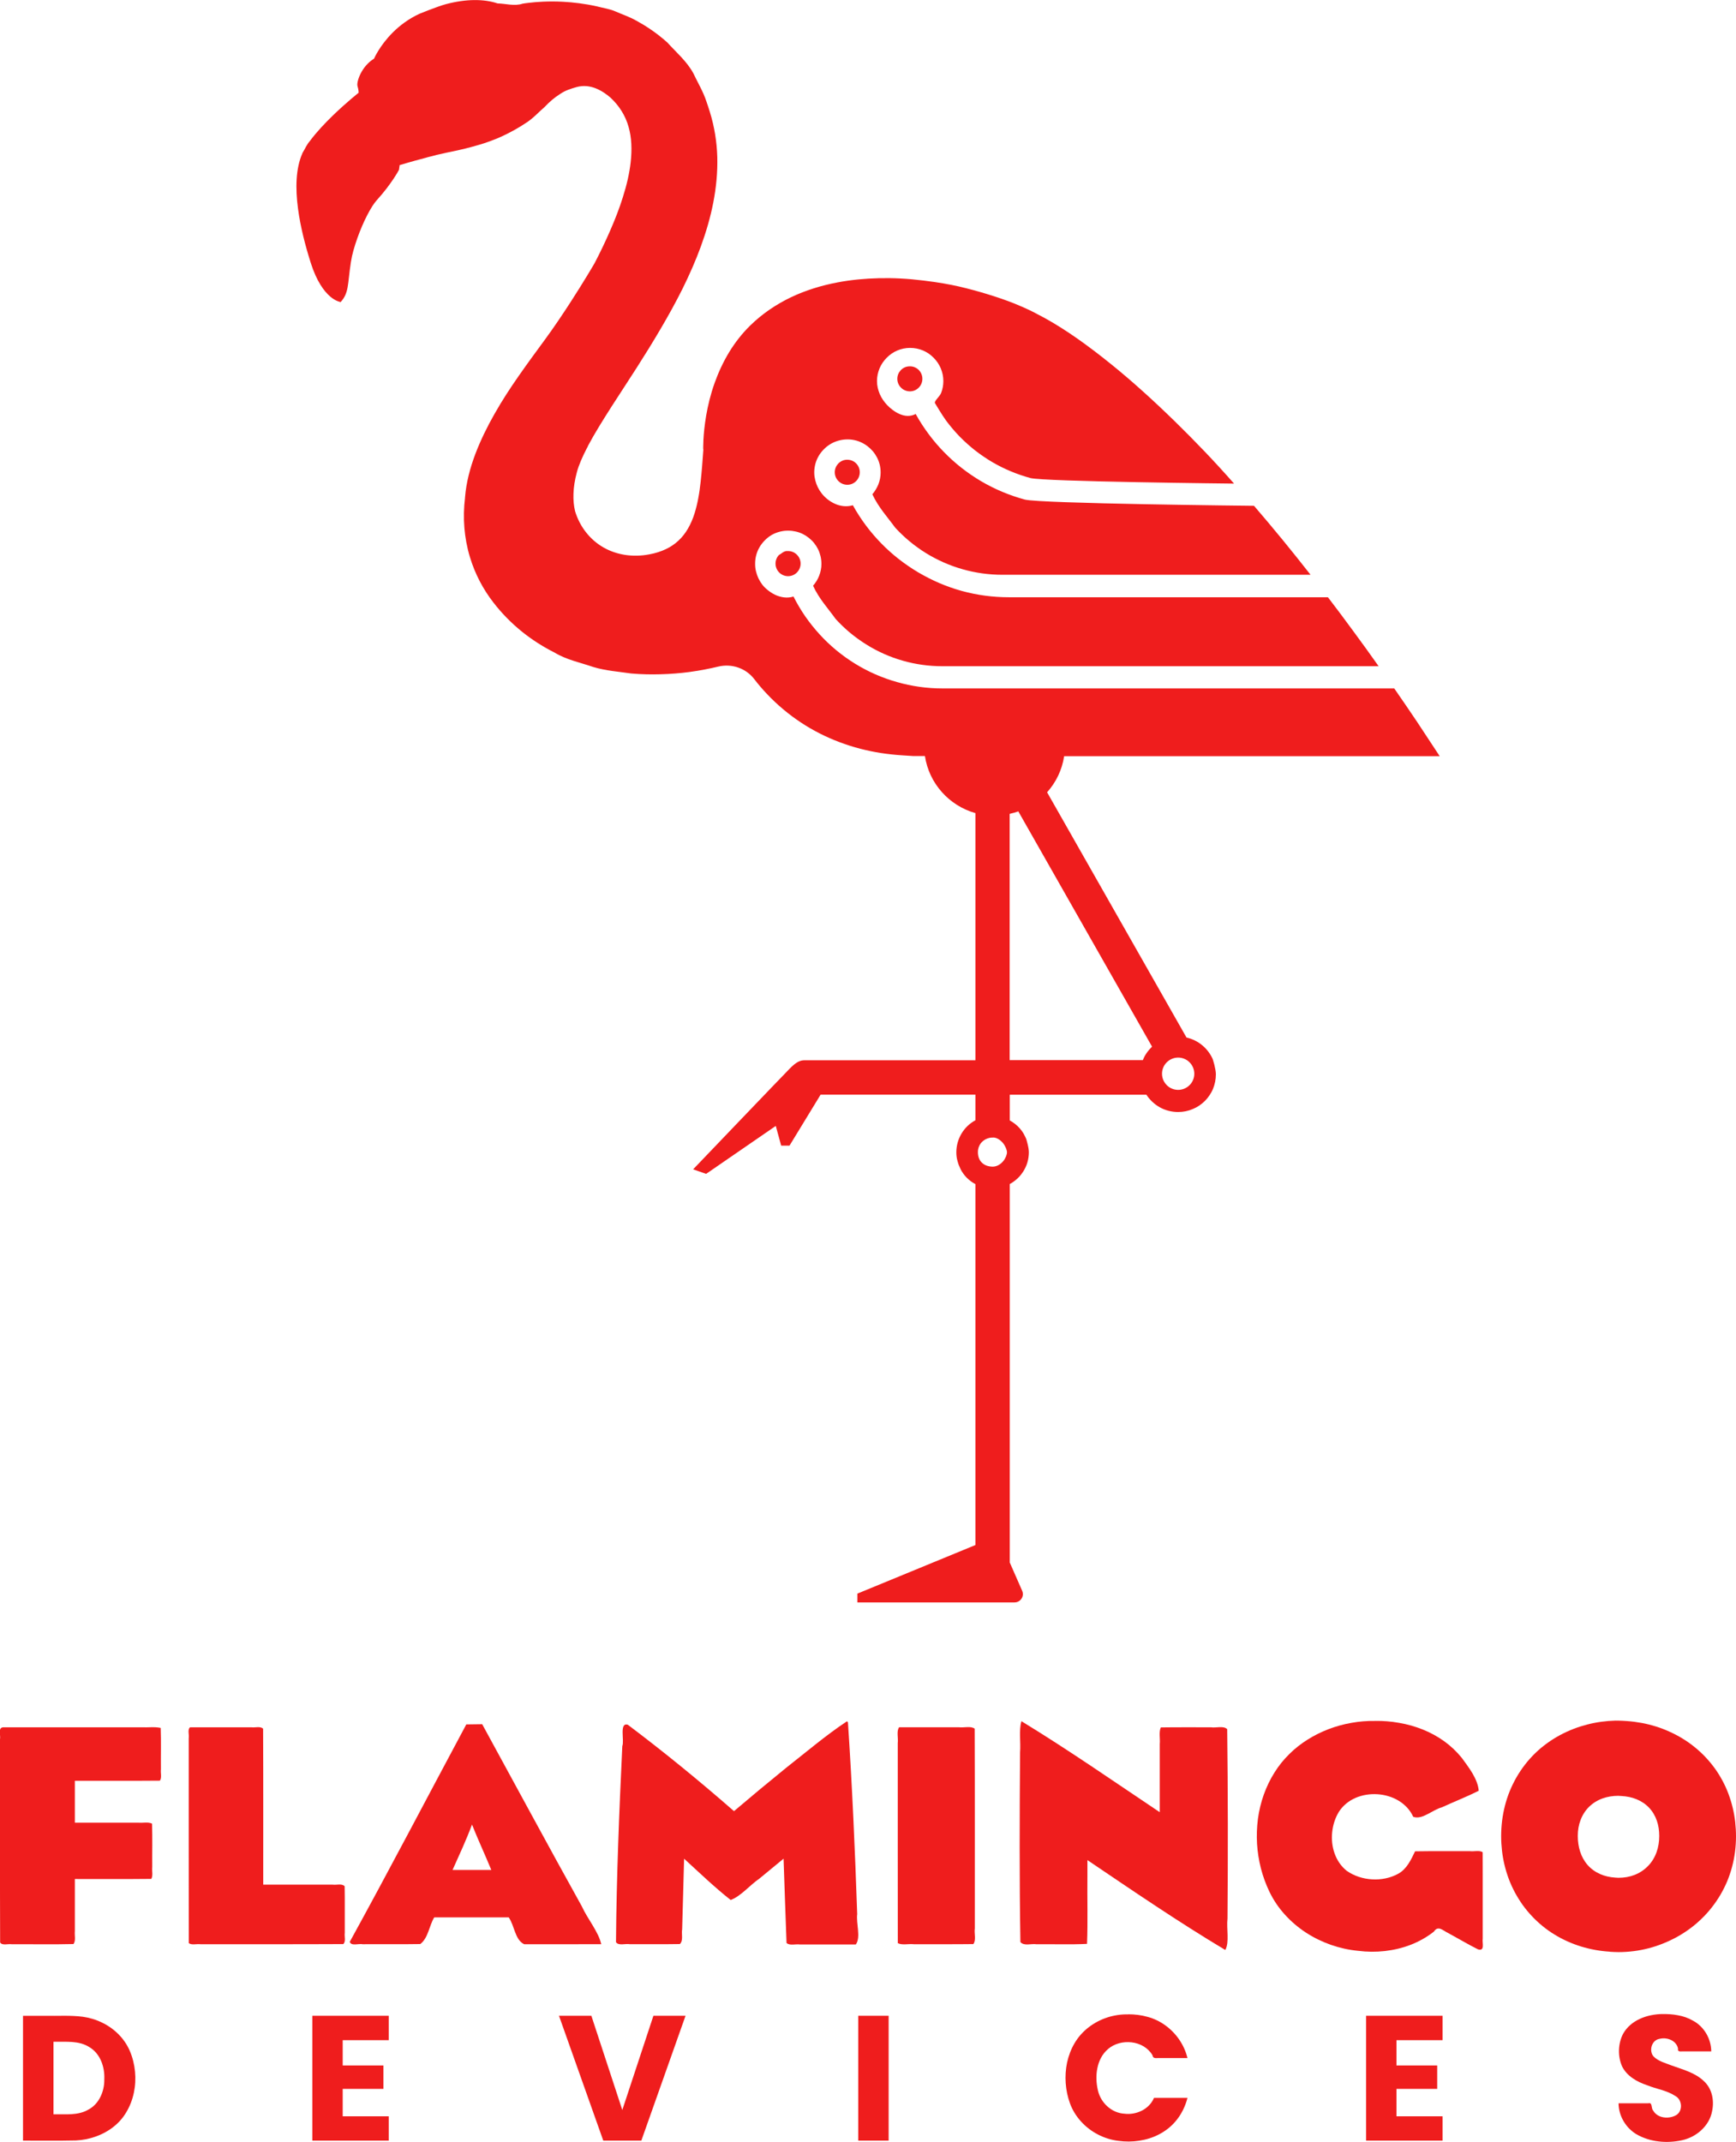 <?xml version="1.0" encoding="UTF-8" standalone="no"?>
<!-- Created with Inkscape (http://www.inkscape.org/) -->

<svg
   version="1.1"
   id="svg2"
   xml:space="preserve"
   width="10.837mm"
   height="13.368mm"
   viewBox="0 0 40.96 50.523"
   sodipodi:docname="eagle-preconversion.svg"
   inkscape:version="1.1.1 (3bf5ae0d25, 2021-09-20)"
   xmlns:inkscape="http://www.inkscape.org/namespaces/inkscape"
   xmlns:sodipodi="http://sodipodi.sourceforge.net/DTD/sodipodi-0.dtd"
   xmlns="http://www.w3.org/2000/svg"
   xmlns:svg="http://www.w3.org/2000/svg"><defs
     id="defs6" /><sodipodi:namedview
     id="namedview4"
     pagecolor="#ffffff"
     bordercolor="#666666"
     borderopacity="1.0"
     inkscape:pageshadow="2"
     inkscape:pageopacity="0.0"
     inkscape:pagecheckerboard="0"
     showgrid="false"
     inkscape:zoom="11.313709"
     inkscape:cx="18.163805"
     inkscape:cy="24.2626"
     inkscape:window-width="1920"
     inkscape:window-height="1017"
     inkscape:window-x="-8"
     inkscape:window-y="-8"
     inkscape:window-maximized="1"
     inkscape:current-layer="layer1"
     units="mm"
     inkscape:document-units="mm" /><g
     inkscape:groupmode="layer"
     id="layer1"
     inkscape:label="Layer 1"><path
       id="path2703"
       style="fill:#ef1d1d;fill-opacity:1;fill-rule:nonzero;stroke:none;stroke-width:1.175"
       d="m 0.543,47.548 c 0,0.197 0,0.393 0,0.591 0,0.196 0,0.392 0,0.588 0,0.197 0,0.393 0,0.591 0,0.196 0,0.392 0,0.588 0,0.196 0,0.392 0,0.588 0.208,-0.001 0.415,0 0.623,0.001 0.208,0 0.415,0 0.623,-0.005 0.156,-0.007 0.313,-0.037 0.461,-0.089 0.149,-0.052 0.289,-0.125 0.413,-0.221 0.124,-0.095 0.231,-0.211 0.312,-0.348 0.088,-0.144 0.148,-0.301 0.183,-0.465 0.035,-0.164 0.044,-0.333 0.028,-0.5 -0.016,-0.167 -0.056,-0.331 -0.121,-0.484 -0.063,-0.149 -0.155,-0.283 -0.267,-0.396 -0.112,-0.113 -0.244,-0.207 -0.388,-0.276 -0.144,-0.071 -0.299,-0.117 -0.457,-0.139 -0.147,-0.019 -0.293,-0.023 -0.441,-0.023 -0.148,0 -0.295,0.004 -0.443,0.001 -0.175,0 -0.351,0 -0.525,0 0,0 0,-0.001 0,-0.001 m 0.719,0.613 c 0.143,0.003 0.292,-0.005 0.436,0.005 0.145,0.011 0.285,0.041 0.412,0.123 0.129,0.077 0.22,0.195 0.277,0.329 0.057,0.135 0.08,0.285 0.073,0.429 0.003,0.139 -0.027,0.281 -0.088,0.407 -0.06,0.125 -0.153,0.235 -0.28,0.303 -0.125,0.075 -0.263,0.103 -0.404,0.112 -0.141,0.009 -0.287,0 -0.427,0.004 0,-0.191 0,-0.381 0,-0.572 0,-0.189 0,-0.38 0,-0.569 0,-0.191 0,-0.38 0,-0.571 0,0 0,0 0,0" /><path
       id="path2687"
       style="fill:#ef1d1d;fill-opacity:1;fill-rule:nonzero;stroke:none;stroke-width:1.175"
       d="m 11.002,40.676 c -0.916,1.709 -1.814,3.429 -2.749,5.128 0.031,0.108 0.209,0.037 0.306,0.057 0.452,-0.003 0.905,0.004 1.357,-0.004 0.188,-0.141 0.209,-0.429 0.329,-0.629 0.586,0 1.172,0 1.758,0 0.138,0.195 0.145,0.53 0.365,0.633 0.606,-0.001 1.212,0.003 1.818,-0.001 -0.064,-0.292 -0.325,-0.597 -0.459,-0.894 -0.793,-1.426 -1.567,-2.864 -2.35,-4.295 -0.126,0.001 -0.251,0.004 -0.377,0.005 z m 0.135,2.363 c 0.143,0.36 0.308,0.712 0.455,1.07 -0.305,0 -0.609,0 -0.914,0 0.159,-0.354 0.323,-0.707 0.459,-1.07 z"
       sodipodi:nodetypes="cccccccscscccccscscccccccccccccccc" /><path
       id="path696-4"
       style="fill:#ef1d1d;fill-opacity:1;fill-rule:nonzero;stroke:none;stroke-width:1.175"
       d="m 38.121,40.586 c -0.114,0.003 -0.226,0.012 -0.336,0.027 -0.113,0.015 -0.224,0.037 -0.332,0.065 -0.11,0.028 -0.218,0.062 -0.322,0.102 -0.113,0.044 -0.223,0.094 -0.328,0.151 -0.107,0.058 -0.209,0.122 -0.306,0.193 -0.097,0.071 -0.19,0.148 -0.276,0.232 -0.086,0.084 -0.167,0.174 -0.241,0.27 -0.073,0.095 -0.14,0.195 -0.201,0.3 -0.059,0.104 -0.112,0.212 -0.158,0.325 -0.045,0.11 -0.083,0.225 -0.113,0.344 -0.029,0.115 -0.052,0.233 -0.067,0.355 -0.014,0.117 -0.022,0.238 -0.022,0.362 0,0.117 0.007,0.231 0.02,0.344 0.013,0.116 0.034,0.229 0.06,0.339 0.027,0.113 0.061,0.223 0.101,0.329 0.041,0.109 0.089,0.214 0.143,0.315 0.055,0.102 0.116,0.2 0.182,0.293 0.067,0.094 0.141,0.183 0.22,0.267 0.078,0.083 0.162,0.161 0.251,0.234 0.088,0.072 0.182,0.139 0.281,0.199 0.097,0.06 0.198,0.113 0.304,0.161 0.104,0.047 0.212,0.087 0.324,0.122 0.108,0.033 0.22,0.06 0.335,0.081 0.111,0.02 0.226,0.034 0.343,0.041 0,0 0,0.002 0,0.002 0.068,0.004 0.136,0.008 0.207,0.008 0.121,0 0.24,-0.008 0.358,-0.023 0.12,-0.015 0.237,-0.038 0.352,-0.068 0.117,-0.03 0.231,-0.068 0.342,-0.113 0.112,-0.045 0.221,-0.096 0.326,-0.154 0.105,-0.058 0.207,-0.123 0.304,-0.195 0.097,-0.071 0.189,-0.149 0.275,-0.233 0.086,-0.083 0.167,-0.172 0.241,-0.267 0.074,-0.094 0.142,-0.194 0.204,-0.298 0.06,-0.103 0.114,-0.21 0.161,-0.322 0.045,-0.11 0.084,-0.223 0.115,-0.341 0.03,-0.115 0.054,-0.233 0.069,-0.354 0.015,-0.117 0.023,-0.237 0.023,-0.359 0,-0.118 -0.007,-0.232 -0.019,-0.344 -0.013,-0.117 -0.034,-0.231 -0.06,-0.34 -0.028,-0.114 -0.062,-0.224 -0.102,-0.33 -0.041,-0.109 -0.089,-0.213 -0.143,-0.312 -0.055,-0.102 -0.116,-0.199 -0.183,-0.291 -0.068,-0.093 -0.142,-0.181 -0.221,-0.264 -0.08,-0.084 -0.165,-0.162 -0.255,-0.234 -0.089,-0.072 -0.184,-0.138 -0.282,-0.198 -0.098,-0.06 -0.2,-0.113 -0.305,-0.16 -0.104,-0.048 -0.212,-0.089 -0.322,-0.123 -0.109,-0.034 -0.221,-0.062 -0.334,-0.083 -0.113,-0.021 -0.227,-0.036 -0.342,-0.044 -0.068,-0.004 -0.135,-0.01 -0.201,-0.01 -0.023,0 -0.047,-5e-4 -0.07,0 0,0 0,0 0,0 m 0.07,1.774 c 0.023,0 0.044,0.003 0.068,0.004 0.129,0.007 0.247,0.032 0.352,0.075 0.116,0.047 0.217,0.115 0.298,0.201 0.081,0.085 0.143,0.189 0.184,0.308 0.037,0.107 0.056,0.227 0.056,0.357 0,0.139 -0.022,0.267 -0.062,0.38 -0.045,0.128 -0.113,0.237 -0.2,0.327 -0.089,0.093 -0.198,0.165 -0.32,0.213 -0.115,0.045 -0.242,0.068 -0.378,0.068 -0.025,0 -0.05,-0.003 -0.074,-0.004 -0.131,-0.008 -0.251,-0.036 -0.359,-0.083 -0.116,-0.051 -0.217,-0.123 -0.298,-0.216 -0.078,-0.089 -0.138,-0.197 -0.178,-0.322 -0.034,-0.108 -0.053,-0.23 -0.053,-0.364 0,-0.135 0.022,-0.26 0.065,-0.372 0.046,-0.122 0.114,-0.228 0.203,-0.315 0.088,-0.086 0.196,-0.153 0.321,-0.198 0.111,-0.039 0.236,-0.06 0.373,-0.06 0,0 0,0 0,0" /><path
       id="path704"
       style="fill:#ef1d1d;fill-opacity:1;fill-rule:nonzero;stroke:none;stroke-width:1.033"
       d="m 18.594,13.59 c 0.082,0 0.156,-0.033 0.209,-0.087 0.053,-0.054 0.087,-0.128 0.087,-0.21 0,-0.081 -0.033,-0.155 -0.087,-0.209 -0.053,-0.054 -0.127,-0.087 -0.209,-0.087 -0.005,0 -0.009,0 -0.015,0 v 0 c -0.085,-0.007 -0.145,0.067 -0.199,0.092 -0.051,0.053 -0.082,0.125 -0.082,0.204 0,0.082 0.033,0.156 0.087,0.21 0.054,0.054 0.128,0.087 0.209,0.087 z"
       sodipodi:nodetypes="sssscccccsss" /><path
       id="path8830"
       style="fill:#ef1d1d;fill-opacity:1;fill-rule:nonzero;stroke:none;stroke-width:1.033"
       d="m 19.992,11.434 c 0.04,0 0.079,-0.008 0.114,-0.023 0.035,-0.015 0.067,-0.037 0.094,-0.064 0.027,-0.027 0.048,-0.059 0.063,-0.094 0.015,-0.035 0.023,-0.074 0.023,-0.115 0,-0.041 -0.008,-0.08 -0.023,-0.115 -0.015,-0.035 -0.037,-0.067 -0.063,-0.094 -0.027,-0.027 -0.059,-0.048 -0.094,-0.063 -0.035,-0.015 -0.074,-0.023 -0.121,-0.023 -0.048,6.67e-4 -0.085,0.011 -0.118,0.027 -0.034,0.016 -0.064,0.038 -0.089,0.064 -0.025,0.027 -0.046,0.058 -0.06,0.092 -0.014,0.035 -0.022,0.072 -0.022,0.112 0,0.041 0.008,0.079 0.023,0.115 0.015,0.035 0.037,0.067 0.064,0.094 0.027,0.027 0.059,0.049 0.095,0.064 0.036,0.015 0.075,0.023 0.116,0.023 z"
       sodipodi:nodetypes="sssssssscssscssss" /><path
       id="path8826"
       style="fill:#ef1d1d;fill-opacity:1;fill-rule:nonzero;stroke:none;stroke-width:1.033"
       d="M 11.191,1.3420949e-8 C 10.985,0.002 10.762,0.033 10.523,0.096 c -0.197,0.052 -0.625,0.227 -0.625,0.227 -0.26,0.12 -0.468,0.28 -0.627,0.438 C 8.957,1.073 8.826,1.381 8.826,1.381 8.672,1.476 8.567,1.616 8.504,1.744 8.441,1.872 8.42,1.987 8.436,2.033 c 0.029,0.093 0.025,0.153 0.025,0.154 0,0 -0.289,0.228 -0.604,0.533 C 7.668,2.903 7.47,3.112 7.318,3.316 v 0.002 C 7.236,3.406 7.197,3.512 7.137,3.607 v 0.002 c -0.001,0.004 -0.003,0.01 -0.006,0.014 -0.153,0.352 -0.164,0.815 -0.1,1.295 0.057,0.435 0.175,0.883 0.299,1.275 0.07,0.222 0.149,0.391 0.229,0.52 0.079,0.129 0.16,0.218 0.23,0.279 0.071,0.061 0.133,0.093 0.178,0.111 0.045,0.018 0.07,0.021 0.07,0.021 0.049,-0.054 0.084,-0.107 0.109,-0.162 0.025,-0.056 0.042,-0.114 0.055,-0.184 0.013,-0.07 0.022,-0.151 0.033,-0.248 0.011,-0.097 0.024,-0.21 0.045,-0.348 0.014,-0.091 0.034,-0.184 0.061,-0.279 C 8.366,5.809 8.398,5.711 8.432,5.615 8.57,5.227 8.757,4.865 8.893,4.717 9.242,4.334 9.414,4.004 9.414,4.004 c 0.003,-0.024 0.009,-0.071 0.016,-0.115 l 0.002,0.002 v 0.002 c 0,0 0.265,-0.082 0.604,-0.17 0.047,-0.015 0.1,-0.028 0.15,-0.039 0.04,-0.012 0.082,-0.023 0.123,-0.033 0.033,-0.007 0.064,-0.013 0.096,-0.021 0.095,-0.024 0.192,-0.042 0.281,-0.061 0.18,-0.037 0.393,-0.088 0.615,-0.154 0.092,-0.025 0.184,-0.057 0.277,-0.092 0.047,-0.019 0.093,-0.035 0.143,-0.055 0.144,-0.06 0.288,-0.132 0.43,-0.211 0.071,-0.039 0.183,-0.108 0.248,-0.152 0.171,-0.104 0.317,-0.269 0.451,-0.383 0.059,-0.063 0.119,-0.12 0.179,-0.17 0.06,-0.05 0.119,-0.094 0.177,-0.13 0.066,-0.046 0.13,-0.079 0.196,-0.104 0.066,-0.026 0.133,-0.046 0.207,-0.067 0.16,-0.043 0.311,-0.022 0.446,0.031 0.135,0.053 0.255,0.138 0.353,0.223 0.097,0.092 0.184,0.194 0.255,0.308 0.072,0.114 0.129,0.24 0.168,0.379 0.072,0.249 0.083,0.531 0.049,0.836 -0.029,0.259 -0.093,0.536 -0.184,0.822 -0.08,0.256 -0.181,0.518 -0.299,0.787 -0.109,0.251 -0.232,0.508 -0.365,0.764 -0.02,0.036 -0.25,0.429 -0.57,0.924 -0.183,0.283 -0.393,0.596 -0.613,0.896 -0.176,0.24 -0.391,0.53 -0.615,0.852 -0.191,0.273 -0.386,0.571 -0.564,0.885 -0.173,0.303 -0.33,0.623 -0.453,0.945 -0.127,0.336 -0.216,0.677 -0.244,1.016 0,0.009 -5.73e-4,0.02 -0.002,0.029 -0.027,0.224 -0.034,0.459 -0.014,0.703 0.019,0.224 0.059,0.454 0.131,0.691 0.12,0.397 0.311,0.758 0.557,1.074 0.193,0.249 0.412,0.472 0.652,0.668 0.241,0.196 0.503,0.365 0.783,0.506 0.29,0.175 0.603,0.234 0.916,0.342 0.144,0.044 0.301,0.073 0.456,0.095 0.155,0.022 0.308,0.039 0.445,0.059 0.119,0.01 0.236,0.016 0.351,0.019 0.115,0.003 0.227,0.002 0.337,-0.001 0.122,-0.003 0.241,-0.01 0.355,-0.019 0.115,-0.009 0.225,-0.021 0.33,-0.035 0.13,-0.018 0.252,-0.038 0.365,-0.06 0.113,-0.022 0.217,-0.044 0.311,-0.067 0.159,-0.038 0.322,-0.029 0.47,0.022 0.148,0.051 0.281,0.144 0.38,0.273 0.081,0.106 0.18,0.224 0.297,0.348 0.117,0.124 0.253,0.254 0.408,0.382 0.118,0.098 0.247,0.195 0.389,0.289 0.141,0.094 0.295,0.184 0.461,0.268 0.141,0.071 0.29,0.137 0.448,0.197 0.158,0.06 0.326,0.114 0.503,0.16 0.153,0.039 0.312,0.073 0.479,0.099 0.167,0.026 0.341,0.045 0.523,0.056 l 0.122,0.008 0.122,0.008 h 0.275 c 0.049,0.323 0.19,0.614 0.398,0.848 0.208,0.235 0.482,0.41 0.793,0.498 v 5.83 h -4.029 c -0.103,0 -0.194,0.037 -0.349,0.194 -0.156,0.157 -2.282,2.379 -2.282,2.379 l 0.307,0.107 1.643,-1.131 0.127,0.465 h 0.197 l 0.734,-1.203 h 3.652 v 0.605 c -0.067,0.036 -0.129,0.081 -0.184,0.133 -0.055,0.052 -0.101,0.111 -0.141,0.176 -0.039,0.065 -0.071,0.136 -0.092,0.211 -0.021,0.075 -0.033,0.153 -0.033,0.234 0,0.034 0.002,0.068 0.006,0.102 0.004,0.033 0.011,0.065 0.02,0.098 0.008,0.033 0.019,0.066 0.031,0.1 0.013,0.033 0.028,0.067 0.045,0.102 0.017,0.034 0.037,0.067 0.061,0.1 0.024,0.033 0.05,0.066 0.08,0.096 0.03,0.03 0.061,0.058 0.096,0.084 0.035,0.026 0.072,0.049 0.111,0.07 v 8.514 l -2.785,1.146 v 0.207 h 3.709 c 0.141,0 0.236,-0.144 0.18,-0.273 l -0.293,-0.668 v -8.928 c 0.067,-0.036 0.129,-0.081 0.184,-0.133 0.055,-0.051 0.101,-0.11 0.141,-0.174 0.039,-0.064 0.071,-0.133 0.092,-0.207 0.021,-0.074 0.033,-0.153 0.033,-0.234 0,-0.026 -0.003,-0.059 -0.008,-0.092 -0.005,-0.033 -0.013,-0.067 -0.02,-0.098 -0.007,-0.031 -0.014,-0.058 -0.02,-0.078 -0.012,-0.064 -0.052,-0.12 -0.074,-0.17 -0.026,-0.044 -0.056,-0.087 -0.09,-0.125 -0.033,-0.038 -0.072,-0.074 -0.111,-0.105 -0.04,-0.032 -0.082,-0.06 -0.127,-0.084 v -0.607 h 3.223 c 0.04,0.062 0.088,0.118 0.141,0.168 0.053,0.05 0.112,0.093 0.176,0.129 0.064,0.036 0.133,0.063 0.205,0.082 0.072,0.019 0.148,0.029 0.227,0.029 0.062,0 0.122,-0.006 0.18,-0.018 0.058,-0.012 0.115,-0.03 0.168,-0.053 0.053,-0.022 0.103,-0.048 0.15,-0.08 0.047,-0.032 0.092,-0.069 0.133,-0.109 0.04,-0.04 0.077,-0.085 0.109,-0.133 0.032,-0.048 0.06,-0.097 0.082,-0.15 0.022,-0.053 0.039,-0.11 0.051,-0.168 0.012,-0.058 0.018,-0.118 0.018,-0.18 0,-0.032 -0.005,-0.071 -0.012,-0.111 -0.007,-0.04 -0.016,-0.08 -0.025,-0.117 -0.009,-0.037 -0.02,-0.07 -0.027,-0.094 -0.007,-0.024 -0.012,-0.039 -0.012,-0.039 -0.028,-0.063 -0.064,-0.121 -0.105,-0.176 -0.042,-0.054 -0.09,-0.105 -0.143,-0.148 -0.053,-0.044 -0.11,-0.081 -0.172,-0.111 -0.062,-0.031 -0.129,-0.055 -0.197,-0.07 l -3.289,-5.785 c 0.208,-0.233 0.353,-0.526 0.402,-0.852 h 8.861 c -0.18,-0.275 -0.356,-0.543 -0.529,-0.803 -0.183,-0.272 -0.363,-0.536 -0.543,-0.795 h -10.658 c -0.185,0 -0.367,-0.013 -0.546,-0.038 -0.179,-0.025 -0.355,-0.063 -0.528,-0.112 -0.175,-0.049 -0.346,-0.111 -0.512,-0.183 -0.166,-0.073 -0.326,-0.157 -0.48,-0.252 -0.154,-0.095 -0.301,-0.2 -0.44,-0.315 -0.139,-0.115 -0.271,-0.24 -0.393,-0.374 -0.121,-0.132 -0.234,-0.273 -0.338,-0.422 -0.103,-0.149 -0.197,-0.307 -0.28,-0.472 -0.076,0.025 -0.152,0.029 -0.227,0.02 -0.074,-0.01 -0.147,-0.032 -0.213,-0.064 -0.066,-0.032 -0.125,-0.073 -0.176,-0.115 -0.051,-0.042 -0.094,-0.086 -0.123,-0.125 -0.033,-0.045 -0.063,-0.093 -0.088,-0.145 -0.024,-0.051 -0.043,-0.106 -0.057,-0.162 -0.014,-0.056 -0.021,-0.115 -0.021,-0.176 -6.3e-4,-0.06 0.005,-0.123 0.02,-0.186 0.016,-0.071 0.043,-0.139 0.078,-0.201 0.035,-0.062 0.079,-0.119 0.129,-0.17 0.05,-0.051 0.106,-0.095 0.168,-0.131 0.062,-0.035 0.131,-0.061 0.201,-0.078 0.063,-0.015 0.127,-0.022 0.188,-0.021 0.061,1.25e-4 0.119,0.008 0.176,0.021 0.057,0.013 0.111,0.032 0.162,0.057 0.051,0.025 0.1,0.056 0.145,0.092 0.045,0.036 0.087,0.076 0.123,0.121 0.036,0.045 0.068,0.094 0.094,0.146 0.026,0.052 0.045,0.108 0.059,0.166 0.014,0.058 0.021,0.119 0.021,0.182 0,0.049 -0.004,0.096 -0.014,0.143 -0.009,0.046 -0.022,0.092 -0.039,0.135 -0.017,0.043 -0.038,0.086 -0.062,0.125 -0.024,0.039 -0.052,0.076 -0.082,0.111 0.069,0.153 0.161,0.292 0.257,0.421 0.096,0.13 0.195,0.25 0.276,0.364 0.107,0.117 0.221,0.226 0.342,0.327 0.121,0.1 0.249,0.192 0.382,0.275 0.133,0.083 0.272,0.157 0.416,0.221 0.144,0.064 0.292,0.118 0.445,0.161 0.149,0.043 0.302,0.075 0.458,0.097 0.156,0.022 0.315,0.033 0.475,0.033 h 10.293 c -0.2,-0.283 -0.397,-0.556 -0.592,-0.82 -0.204,-0.279 -0.405,-0.547 -0.604,-0.807 h -7.533 c -0.189,0 -0.377,-0.013 -0.562,-0.038 -0.185,-0.025 -0.367,-0.062 -0.545,-0.111 -0.181,-0.05 -0.357,-0.112 -0.528,-0.185 -0.171,-0.073 -0.337,-0.158 -0.497,-0.252 -0.16,-0.095 -0.314,-0.2 -0.46,-0.314 -0.147,-0.115 -0.286,-0.239 -0.416,-0.373 -0.129,-0.132 -0.25,-0.273 -0.362,-0.423 -0.112,-0.15 -0.214,-0.308 -0.306,-0.474 -0.076,0.023 -0.151,0.027 -0.223,0.02 -0.072,-0.008 -0.141,-0.027 -0.205,-0.057 -0.064,-0.029 -0.124,-0.067 -0.176,-0.109 -0.052,-0.042 -0.097,-0.088 -0.133,-0.135 -0.034,-0.044 -0.065,-0.092 -0.09,-0.143 -0.025,-0.051 -0.044,-0.104 -0.059,-0.16 -0.014,-0.056 -0.024,-0.114 -0.025,-0.174 -0.002,-0.06 0.005,-0.121 0.018,-0.184 0.015,-0.07 0.041,-0.137 0.074,-0.199 0.034,-0.062 0.076,-0.119 0.125,-0.17 0.049,-0.051 0.105,-0.097 0.166,-0.133 0.061,-0.036 0.126,-0.064 0.195,-0.082 0.063,-0.017 0.126,-0.026 0.188,-0.027 0.061,-0.002 0.122,0.004 0.18,0.016 0.058,0.012 0.112,0.03 0.164,0.055 0.052,0.024 0.103,0.055 0.148,0.09 0.047,0.036 0.089,0.076 0.127,0.121 0.038,0.045 0.071,0.096 0.098,0.148 0.027,0.053 0.048,0.109 0.062,0.168 0.014,0.059 0.021,0.12 0.021,0.184 0,0.049 -0.005,0.096 -0.014,0.143 -0.009,0.046 -0.022,0.092 -0.039,0.135 -0.017,0.043 -0.039,0.084 -0.062,0.123 -0.024,0.039 -0.05,0.077 -0.08,0.111 0.07,0.152 0.163,0.292 0.259,0.421 0.096,0.13 0.196,0.25 0.278,0.364 0.107,0.117 0.222,0.227 0.344,0.327 0.122,0.101 0.25,0.193 0.384,0.276 0.134,0.083 0.274,0.156 0.419,0.22 0.145,0.064 0.295,0.118 0.448,0.161 0.15,0.043 0.304,0.075 0.46,0.097 0.157,0.022 0.316,0.033 0.477,0.033 h 7.27 c -0.224,-0.287 -0.443,-0.559 -0.656,-0.82 -0.232,-0.283 -0.458,-0.551 -0.678,-0.807 0,0 -5.054,-0.051 -5.41,-0.148 -0.181,-0.049 -0.358,-0.11 -0.529,-0.182 -0.172,-0.072 -0.338,-0.155 -0.498,-0.249 -0.161,-0.095 -0.315,-0.2 -0.462,-0.315 -0.147,-0.115 -0.286,-0.24 -0.417,-0.375 -0.129,-0.132 -0.25,-0.273 -0.361,-0.423 -0.112,-0.15 -0.214,-0.308 -0.306,-0.474 -0.063,0.033 -0.128,0.046 -0.191,0.045 -0.064,-0.001 -0.126,-0.018 -0.186,-0.043 -0.059,-0.025 -0.114,-0.059 -0.164,-0.096 -0.05,-0.037 -0.095,-0.077 -0.131,-0.115 -0.036,-0.038 -0.068,-0.078 -0.098,-0.121 -0.029,-0.043 -0.055,-0.089 -0.076,-0.137 -0.021,-0.048 -0.037,-0.099 -0.049,-0.15 -0.011,-0.051 -0.018,-0.104 -0.018,-0.158 0,-0.054 0.006,-0.106 0.016,-0.157 0.011,-0.051 0.026,-0.1 0.046,-0.147 0.02,-0.047 0.044,-0.091 0.072,-0.132 0.028,-0.041 0.06,-0.08 0.096,-0.116 0.035,-0.036 0.074,-0.068 0.115,-0.097 0.041,-0.029 0.086,-0.053 0.133,-0.073 0.047,-0.02 0.096,-0.036 0.147,-0.046 0.051,-0.011 0.104,-0.016 0.158,-0.016 0.054,0 0.107,0.006 0.158,0.016 0.051,0.011 0.1,0.026 0.147,0.046 0.047,0.02 0.091,0.045 0.133,0.073 0.041,0.029 0.08,0.061 0.115,0.097 0.035,0.036 0.068,0.074 0.096,0.116 0.028,0.041 0.052,0.086 0.072,0.132 0.02,0.047 0.035,0.096 0.046,0.147 0.011,0.051 0.016,0.104 0.016,0.157 0,0.049 -0.005,0.098 -0.014,0.145 -0.009,0.047 -0.022,0.092 -0.039,0.135 -0.017,0.043 -0.058,0.089 -0.092,0.131 -0.034,0.042 -0.061,0.078 -0.055,0.104 0,0 0.172,0.291 0.269,0.422 0.098,0.131 0.204,0.255 0.316,0.371 0.115,0.117 0.237,0.226 0.365,0.327 0.129,0.1 0.264,0.192 0.404,0.275 0.141,0.082 0.287,0.155 0.437,0.217 0.15,0.063 0.305,0.116 0.463,0.159 0.312,0.085 4.805,0.131 4.805,0.131 C 28.879,11.136 28.652,10.889 28.432,10.658 28.186,10.401 27.95,10.163 27.725,9.943 27.466,9.69 27.221,9.46 26.99,9.252 26.714,9.003 26.46,8.786 26.227,8.598 25.919,8.348 25.651,8.149 25.426,7.99 c -0.557,-0.391 -0.938,-0.574 -0.938,-0.574 -0.08,-0.048 -0.292,-0.151 -0.545,-0.254 -0.196,-0.079 -0.417,-0.155 -0.654,-0.227 -0.211,-0.064 -0.435,-0.126 -0.67,-0.18 -0.22,-0.049 -0.449,-0.092 -0.83,-0.139 -0.381,-0.047 -0.711,-0.063 -1.055,-0.055 -0.315,0.008 -0.641,0.036 -0.967,0.098 -0.376,0.071 -0.752,0.183 -1.109,0.354 -0.341,0.164 -0.666,0.38 -0.957,0.664 -0.199,0.195 -0.361,0.407 -0.496,0.627 -0.145,0.239 -0.256,0.484 -0.342,0.723 -0.099,0.276 -0.161,0.541 -0.201,0.773 -0.08,0.467 -0.07,0.797 -0.07,0.797 h 0.004 c -0.019,0.269 -0.038,0.524 -0.064,0.76 -0.015,0.139 -0.033,0.272 -0.057,0.396 -0.023,0.125 -0.052,0.242 -0.086,0.352 -0.041,0.132 -0.093,0.253 -0.156,0.361 -0.063,0.109 -0.138,0.206 -0.229,0.289 -0.084,0.078 -0.18,0.144 -0.293,0.197 -0.113,0.054 -0.242,0.096 -0.389,0.123 -0.203,0.039 -0.398,0.04 -0.58,0.012 -0.182,-0.029 -0.351,-0.088 -0.502,-0.174 -0.161,-0.092 -0.3,-0.214 -0.414,-0.359 -0.114,-0.145 -0.202,-0.314 -0.258,-0.5 -0.029,-0.123 -0.043,-0.26 -0.037,-0.412 0.005,-0.152 0.03,-0.32 0.08,-0.504 0.045,-0.171 0.131,-0.364 0.24,-0.576 0.012,-0.013 0.023,-0.047 0.023,-0.047 0.148,-0.279 0.341,-0.59 0.557,-0.928 0.183,-0.285 0.383,-0.588 0.588,-0.908 0.189,-0.295 0.38,-0.603 0.566,-0.92 0.181,-0.308 0.358,-0.626 0.52,-0.951 0.16,-0.324 0.307,-0.656 0.43,-0.992 0.125,-0.343 0.227,-0.69 0.295,-1.041 0.069,-0.357 0.103,-0.716 0.094,-1.074 -0.011,-0.356 -0.066,-0.711 -0.176,-1.064 -0.027,-0.083 -0.05,-0.162 -0.078,-0.238 -0.076,-0.237 -0.214,-0.465 -0.307,-0.664 -0.152,-0.289 -0.426,-0.519 -0.617,-0.734 -0.284,-0.255 -0.557,-0.42 -0.727,-0.512 -0.155,-0.091 -0.339,-0.15 -0.488,-0.217 -0.145,-0.065 -0.299,-0.083 -0.445,-0.123 -0.291,-0.065 -0.562,-0.096 -0.801,-0.109 -0.356,-0.019 -0.641,0.005 -0.809,0.025 -0.071,0.008 -0.124,0.016 -0.146,0.02 -0.19,0.065 -0.413,-0.004 -0.59,-0.006 C 11.587,0.027 11.398,-0.002 11.191,1.3420949e-8 Z M 24.027,19.139 27.182,24.688 c -0.023,0.022 -0.045,0.046 -0.066,0.07 -0.021,0.024 -0.04,0.05 -0.059,0.076 -0.018,0.027 -0.035,0.053 -0.051,0.082 -0.015,0.029 -0.029,0.059 -0.041,0.09 H 23.822 v -5.809 c 0.069,-0.016 0.138,-0.035 0.205,-0.059 z m 3.771,5.807 c 0.053,0 0.103,0.011 0.148,0.03 0.046,0.019 0.087,0.047 0.121,0.082 0.034,0.034 0.062,0.075 0.082,0.121 0.019,0.046 0.03,0.096 0.03,0.148 0,0.053 -0.011,0.103 -0.03,0.148 -0.019,0.046 -0.047,0.087 -0.082,0.121 -0.034,0.034 -0.075,0.062 -0.121,0.082 -0.046,0.019 -0.096,0.03 -0.148,0.03 -0.053,0 -0.103,-0.011 -0.148,-0.03 -0.046,-0.019 -0.087,-0.047 -0.121,-0.082 -0.034,-0.034 -0.062,-0.075 -0.082,-0.121 -0.019,-0.046 -0.03,-0.096 -0.03,-0.148 0,-0.053 0.011,-0.103 0.03,-0.148 0.019,-0.046 0.047,-0.087 0.082,-0.121 0.034,-0.034 0.075,-0.062 0.121,-0.082 0.046,-0.019 0.096,-0.03 0.148,-0.03 z m -4.365,1.885 c 0.047,0.001 0.09,0.017 0.129,0.041 0.039,0.024 0.075,0.056 0.104,0.092 0.029,0.036 0.05,0.074 0.066,0.111 0.016,0.037 0.026,0.073 0.027,0.102 0.001,0.028 -0.008,0.064 -0.023,0.102 -0.016,0.038 -0.038,0.078 -0.068,0.113 -0.03,0.036 -0.067,0.067 -0.109,0.09 -0.042,0.023 -0.089,0.038 -0.141,0.037 -0.051,-5.93e-4 -0.099,-0.01 -0.141,-0.025 -0.042,-0.016 -0.079,-0.039 -0.109,-0.068 -0.03,-0.029 -0.054,-0.064 -0.07,-0.105 -0.016,-0.042 -0.025,-0.09 -0.025,-0.143 -6.47e-4,-0.053 0.01,-0.1 0.029,-0.143 0.019,-0.043 0.046,-0.081 0.08,-0.111 0.034,-0.03 0.074,-0.055 0.117,-0.07 0.043,-0.016 0.088,-0.023 0.135,-0.021 z"
       sodipodi:nodetypes="sccccsccccccccccssscssscscccccccccccccccccscscscsccccccscccccccccccscscscscscscscscscccccccscccccccccssssccscccsccccscccssssscccsscccsssscsssssssscccsssccccccsscscscscccscssccccccccscsscscsscscscscsscccsscssscsccsssscccscccccsccssscsccscscscssccccscscscssssssssscssssssssssscsscsccscscscccccccccccsccccccccccscscscscscccccccccccccccccccccccsscsssccccssssssssssssssssscsscccssssscscsscscs" /><path
       style="fill:#ef1d1d;fill-opacity:1;fill-rule:nonzero;stroke:none;stroke-width:1.175"
       d="m 32.232,47.549 c 0,0.982 0,1.964 0,2.945 0.602,0 1.203,0 1.805,0 0,-0.191 0,-0.383 0,-0.574 -0.363,0 -0.725,0 -1.088,0 0,-0.215 0,-0.431 0,-0.646 0.32,0 0.641,0 0.961,0 0,-0.184 0,-0.368 0,-0.553 -0.32,0 -0.641,0 -0.961,0 0,-0.199 0,-0.397 0,-0.596 0.363,0 0.725,0 1.088,0 0,-0.192 0,-0.384 0,-0.576 -0.602,0 -1.203,0 -1.805,0 z"
       id="path2711" /><path
       style="fill:#ef1d1d;fill-opacity:1;fill-rule:nonzero;stroke:none;stroke-width:1.175"
       d="m 20.25,47.549 c 0,0.982 0,1.964 0,2.945 0.239,0 0.478,0 0.717,0 0,-0.982 0,-1.964 0,-2.945 -0.239,0 -0.478,0 -0.717,0 z"
       id="path2709" /><path
       style="fill:#ef1d1d;fill-opacity:1;fill-rule:nonzero;stroke:none;stroke-width:1.175"
       d="m 13.189,47.549 c 0.35,0.981 0.695,1.964 1.045,2.945 0.299,0 0.599,0 0.898,0 0.347,-0.982 0.695,-1.964 1.043,-2.945 -0.253,0 -0.505,0 -0.758,0 -0.245,0.741 -0.489,1.482 -0.734,2.223 -0.245,-0.741 -0.487,-1.482 -0.73,-2.223 -0.255,0 -0.509,0 -0.764,0 z"
       id="path2707" /><path
       style="fill:#ef1d1d;fill-opacity:1;fill-rule:nonzero;stroke:none;stroke-width:1.175"
       d="m 7.369,47.549 c 0,0.982 0,1.964 0,2.945 0.601,0 1.202,0 1.803,0 0,-0.191 0,-0.383 0,-0.574 -0.362,0 -0.724,0 -1.086,0 0,-0.215 0,-0.431 0,-0.646 0.32,0 0.641,0 0.961,0 0,-0.184 0,-0.368 0,-0.553 -0.32,0 -0.641,0 -0.961,0 0,-0.199 0,-0.397 0,-0.596 0.362,0 0.724,0 1.086,0 0,-0.192 0,-0.384 0,-0.576 -0.601,0 -1.202,0 -1.803,0 z"
       id="path2705" /><path
       style="fill:#ef1d1d;fill-opacity:1;fill-rule:nonzero;stroke:none;stroke-width:1.175"
       d="m 26.622,47.516 c -0.168,-0.004 -0.337,0.021 -0.497,0.073 -0.159,0.052 -0.309,0.131 -0.441,0.233 -0.132,0.103 -0.245,0.228 -0.331,0.375 -0.083,0.141 -0.141,0.296 -0.176,0.456 -0.033,0.159 -0.044,0.324 -0.032,0.487 0.012,0.164 0.045,0.324 0.101,0.477 0.059,0.16 0.149,0.304 0.263,0.429 0.113,0.124 0.249,0.228 0.399,0.305 0.149,0.077 0.313,0.129 0.48,0.148 0.161,0.023 0.328,0.023 0.491,-0.003 0.163,-0.024 0.321,-0.073 0.465,-0.148 0.145,-0.075 0.277,-0.175 0.385,-0.301 0.14,-0.16 0.236,-0.356 0.289,-0.561 -0.132,0 -0.263,0 -0.395,0 -0.132,0 -0.263,0 -0.395,0 -0.056,0.133 -0.16,0.236 -0.285,0.3 -0.127,0.064 -0.272,0.091 -0.412,0.073 -0.153,-0.008 -0.293,-0.073 -0.404,-0.173 -0.111,-0.1 -0.191,-0.235 -0.223,-0.381 -0.039,-0.167 -0.047,-0.349 -0.012,-0.521 0.035,-0.172 0.113,-0.331 0.249,-0.448 0.151,-0.132 0.361,-0.184 0.561,-0.16 0.199,0.024 0.387,0.127 0.491,0.305 0.013,0.093 0.101,0.06 0.168,0.065 0.219,0 0.437,0 0.656,0 -0.036,-0.155 -0.103,-0.3 -0.191,-0.431 -0.088,-0.129 -0.199,-0.244 -0.325,-0.336 -0.127,-0.093 -0.269,-0.163 -0.423,-0.204 -0.148,-0.043 -0.304,-0.061 -0.457,-0.061 0,0 0,0.001 0,0.001"
       id="path2701" /><path
       style="fill:#ef1d1d;fill-opacity:1;fill-rule:nonzero;stroke:none;stroke-width:1.175"
       d="m 39.216,47.508 c -0.176,0.003 -0.363,0.039 -0.527,0.115 -0.164,0.076 -0.305,0.192 -0.395,0.355 -0.06,0.117 -0.091,0.248 -0.095,0.38 -0.004,0.132 0.02,0.264 0.073,0.384 0.057,0.116 0.145,0.207 0.249,0.28 0.103,0.072 0.221,0.125 0.34,0.165 0.111,0.045 0.227,0.076 0.341,0.111 0.115,0.036 0.227,0.077 0.328,0.144 0.164,0.089 0.181,0.355 0.017,0.452 -0.171,0.096 -0.435,0.077 -0.54,-0.107 -0.057,-0.057 -0.009,-0.204 -0.12,-0.173 -0.116,0 -0.232,0 -0.349,0 -0.116,0 -0.232,0 -0.349,0 0.001,0.148 0.043,0.293 0.117,0.419 0.073,0.127 0.179,0.235 0.305,0.311 0.161,0.093 0.34,0.148 0.524,0.169 0.184,0.023 0.372,0.011 0.551,-0.028 0.169,-0.037 0.331,-0.12 0.457,-0.239 0.128,-0.119 0.221,-0.271 0.253,-0.447 0.027,-0.124 0.027,-0.259 -0.004,-0.383 -0.032,-0.125 -0.095,-0.24 -0.193,-0.328 -0.104,-0.099 -0.227,-0.167 -0.357,-0.221 -0.129,-0.055 -0.267,-0.096 -0.397,-0.144 -0.149,-0.059 -0.319,-0.099 -0.433,-0.217 -0.113,-0.137 -0.04,-0.387 0.147,-0.413 0.173,-0.044 0.395,0.04 0.433,0.229 -0.016,0.089 0.064,0.064 0.123,0.067 0.22,0 0.44,0 0.661,0 -0.001,-0.149 -0.044,-0.296 -0.119,-0.423 -0.076,-0.127 -0.184,-0.235 -0.317,-0.304 -0.109,-0.063 -0.228,-0.103 -0.351,-0.125 -0.123,-0.024 -0.249,-0.031 -0.375,-0.028 0,0 0,0 0,0"
       id="path2699" /><path
       style="fill:#ef1d1d;fill-opacity:1;fill-rule:nonzero;stroke:none;stroke-width:1.175"
       d="m 21.213,40.744 c -0.064,0.091 -0.016,0.253 -0.031,0.374 8.14e-4,1.572 -0.001,3.145 0.001,4.717 0.1,0.055 0.255,0.012 0.378,0.026 0.468,-0.001 0.936,0.003 1.404,-0.003 0.072,-0.091 0.017,-0.25 0.035,-0.37 -0.001,-1.571 0.003,-3.142 -0.003,-4.712 -0.097,-0.069 -0.253,-0.017 -0.375,-0.033 -0.47,0 -0.94,0 -1.41,0 z"
       id="path2693" /><path
       style="fill:#ef1d1d;fill-opacity:1;fill-rule:nonzero;stroke:none;stroke-width:1.175"
       d="m 4.484,40.744 c -0.064,0.053 -0.017,0.177 -0.031,0.259 7.333e-4,1.611 -0.001,3.221 0.001,4.832 0.067,0.053 0.185,0.015 0.275,0.026 1.123,-0.001 2.247,0.003 3.37,-0.003 0.068,-0.059 0.022,-0.181 0.036,-0.268 -0.003,-0.365 0.004,-0.731 -0.003,-1.096 -0.066,-0.071 -0.189,-0.025 -0.281,-0.038 -0.547,0 -1.093,0 -1.64,0 -0.001,-1.226 0.003,-2.453 -0.003,-3.679 -0.066,-0.064 -0.186,-0.021 -0.276,-0.033 -0.483,0 -0.966,0 -1.449,0 z"
       id="path2691" /><path
       style="fill:#ef1d1d;fill-opacity:1;fill-rule:nonzero;stroke:none;stroke-width:1.175"
       d="m 0.076,40.744 c -0.133,0.008 -0.056,0.191 -0.076,0.284 0.001,1.597 -0.003,3.194 0.003,4.792 0.052,0.08 0.188,0.026 0.278,0.042 0.484,-0.003 0.969,0.007 1.453,-0.005 0.06,-0.083 0.021,-0.204 0.032,-0.304 0,-0.41 0,-0.82 0,-1.23 0.601,-0.001 1.202,0.004 1.803,-0.003 0.046,-0.074 0.012,-0.187 0.023,-0.278 -0.003,-0.342 0.007,-0.685 -0.005,-1.026 -0.095,-0.045 -0.216,-0.012 -0.323,-0.022 -0.499,0 -0.999,0 -1.498,0 0,-0.329 0,-0.659 0,-0.988 0.669,-0.001 1.338,0.003 2.007,-0.003 0.049,-0.069 0.013,-0.182 0.024,-0.27 -0.004,-0.325 0.007,-0.651 -0.005,-0.974 -0.144,-0.032 -0.302,-0.007 -0.452,-0.015 -1.088,0 -2.175,0 -3.263,0 z"
       id="path2689" /><path
       style="fill:#ef1d1d;fill-opacity:1;fill-rule:nonzero;stroke:none;stroke-width:1.175"
       d="m 19.977,40.607 c -0.497,0.33 -0.954,0.721 -1.424,1.089 -0.415,0.337 -0.827,0.679 -1.235,1.026 -0.811,-0.709 -1.645,-1.391 -2.506,-2.039 -0.206,-0.058 -0.075,0.369 -0.129,0.505 -0.073,1.541 -0.137,3.083 -0.149,4.625 0.063,0.09 0.219,0.029 0.324,0.047 0.394,-0.001 0.789,0.004 1.183,-0.003 0.086,-0.08 0.034,-0.236 0.054,-0.351 0.017,-0.554 0.03,-1.108 0.046,-1.662 0.361,0.33 0.715,0.671 1.099,0.974 0.246,-0.093 0.447,-0.347 0.674,-0.502 0.192,-0.157 0.383,-0.315 0.574,-0.473 0.024,0.663 0.043,1.326 0.07,1.989 0.078,0.069 0.212,0.02 0.315,0.035 0.44,0 0.88,0 1.32,0 0.123,-0.175 0.004,-0.49 0.032,-0.718 -0.051,-1.508 -0.118,-3.015 -0.218,-4.521 l -0.017,-0.021 -0.014,-0.003 z"
       id="path2685" /><path
       style="fill:#ef1d1d;fill-opacity:1;fill-rule:nonzero;stroke:none;stroke-width:1.175"
       d="m 24.1,40.6 c -0.063,0.218 -0.013,0.496 -0.032,0.738 -0.011,1.491 -0.017,2.982 0.008,4.473 0.089,0.099 0.257,0.031 0.382,0.051 0.396,-0.005 0.796,0.011 1.19,-0.009 0.021,-0.539 0.003,-1.084 0.009,-1.625 0,-0.117 0,-0.234 0,-0.351 1.072,0.724 2.142,1.456 3.253,2.12 0.102,-0.181 0.024,-0.505 0.052,-0.742 0.012,-1.489 0.011,-2.978 -0.007,-4.467 -0.087,-0.087 -0.26,-0.025 -0.384,-0.044 -0.394,0.001 -0.788,-0.003 -1.182,0.003 -0.051,0.11 -0.012,0.263 -0.025,0.391 0,0.536 0,1.073 0,1.609 -1.082,-0.724 -2.153,-1.469 -3.264,-2.147 z"
       id="path2683" /><path
       style="fill:#ef1d1d;fill-opacity:1;fill-rule:nonzero;stroke:none;stroke-width:1.175"
       d="m 32.439,40.594 c -0.184,-0.003 -0.369,0.012 -0.552,0.045 -0.183,0.032 -0.363,0.081 -0.536,0.147 -0.175,0.067 -0.341,0.149 -0.497,0.247 -0.157,0.099 -0.304,0.213 -0.435,0.344 -0.131,0.129 -0.248,0.273 -0.347,0.432 -0.105,0.165 -0.189,0.343 -0.255,0.527 -0.065,0.184 -0.111,0.375 -0.137,0.568 -0.025,0.195 -0.032,0.391 -0.021,0.587 0.012,0.195 0.043,0.389 0.091,0.58 0.049,0.189 0.116,0.373 0.2,0.549 0.096,0.2 0.22,0.383 0.367,0.544 0.147,0.163 0.315,0.305 0.499,0.425 0.184,0.119 0.383,0.216 0.589,0.288 0.208,0.072 0.424,0.12 0.641,0.14 0.208,0.027 0.42,0.028 0.629,0.005 0.209,-0.024 0.415,-0.072 0.611,-0.148 0.195,-0.076 0.38,-0.179 0.547,-0.311 0.1,-0.155 0.217,-0.021 0.331,0.032 0.119,0.064 0.235,0.131 0.352,0.196 0.119,0.067 0.236,0.131 0.356,0.191 0.172,0.053 0.095,-0.157 0.112,-0.251 0,-0.171 0,-0.34 0,-0.511 0,-0.169 0,-0.34 0,-0.511 0,-0.169 0,-0.34 0,-0.509 0,-0.169 -0.001,-0.34 -0.001,-0.509 -0.077,-0.052 -0.204,-0.012 -0.301,-0.025 -0.216,0.001 -0.431,0 -0.647,0 -0.216,0 -0.431,0 -0.647,0.004 -0.048,0.099 -0.097,0.204 -0.159,0.297 -0.063,0.095 -0.139,0.177 -0.241,0.233 -0.185,0.101 -0.401,0.144 -0.615,0.131 -0.213,-0.012 -0.424,-0.08 -0.596,-0.2 -0.136,-0.108 -0.231,-0.251 -0.288,-0.411 -0.056,-0.157 -0.075,-0.332 -0.057,-0.501 0.017,-0.171 0.071,-0.337 0.157,-0.479 0.097,-0.152 0.237,-0.263 0.397,-0.332 0.159,-0.068 0.336,-0.096 0.512,-0.085 0.176,0.011 0.349,0.061 0.499,0.151 0.148,0.089 0.272,0.216 0.347,0.381 0.111,0.041 0.229,-0.004 0.348,-0.067 0.111,-0.057 0.221,-0.128 0.328,-0.156 0.144,-0.067 0.291,-0.128 0.437,-0.192 0.147,-0.063 0.292,-0.128 0.433,-0.2 -0.013,-0.143 -0.072,-0.28 -0.149,-0.411 -0.075,-0.127 -0.167,-0.248 -0.249,-0.361 -0.123,-0.152 -0.263,-0.284 -0.417,-0.395 -0.156,-0.112 -0.325,-0.204 -0.504,-0.276 -0.179,-0.072 -0.365,-0.124 -0.556,-0.157 -0.189,-0.035 -0.383,-0.049 -0.575,-0.047 0,0 0,0 0,0"
       id="path2681" /><path
       id="path7648"
       style="fill:#ef1d1d;fill-opacity:1;fill-rule:nonzero;stroke:none;stroke-width:1.033"
       d="m 21.469,9.23 c 0.04,0 0.079,-0.008 0.114,-0.023 0.035,-0.015 0.067,-0.037 0.094,-0.064 0.027,-0.027 0.048,-0.059 0.063,-0.094 0.015,-0.035 0.023,-0.074 0.023,-0.115 0,-0.041 -0.008,-0.08 -0.023,-0.115 -0.015,-0.035 -0.037,-0.067 -0.063,-0.094 -0.027,-0.027 -0.059,-0.048 -0.094,-0.063 -0.035,-0.015 -0.074,-0.023 -0.121,-0.022 -0.048,0.001 -0.085,0.011 -0.119,0.026 -0.034,0.016 -0.064,0.038 -0.089,0.064 -0.025,0.027 -0.046,0.058 -0.06,0.092 -0.014,0.035 -0.022,0.072 -0.022,0.112 0,0.041 0.008,0.079 0.023,0.115 0.015,0.035 0.037,0.067 0.064,0.094 0.027,0.027 0.059,0.049 0.095,0.064 0.036,0.015 0.075,0.023 0.116,0.023 z"
       sodipodi:nodetypes="sssssssscssscssss" /></g></svg>
